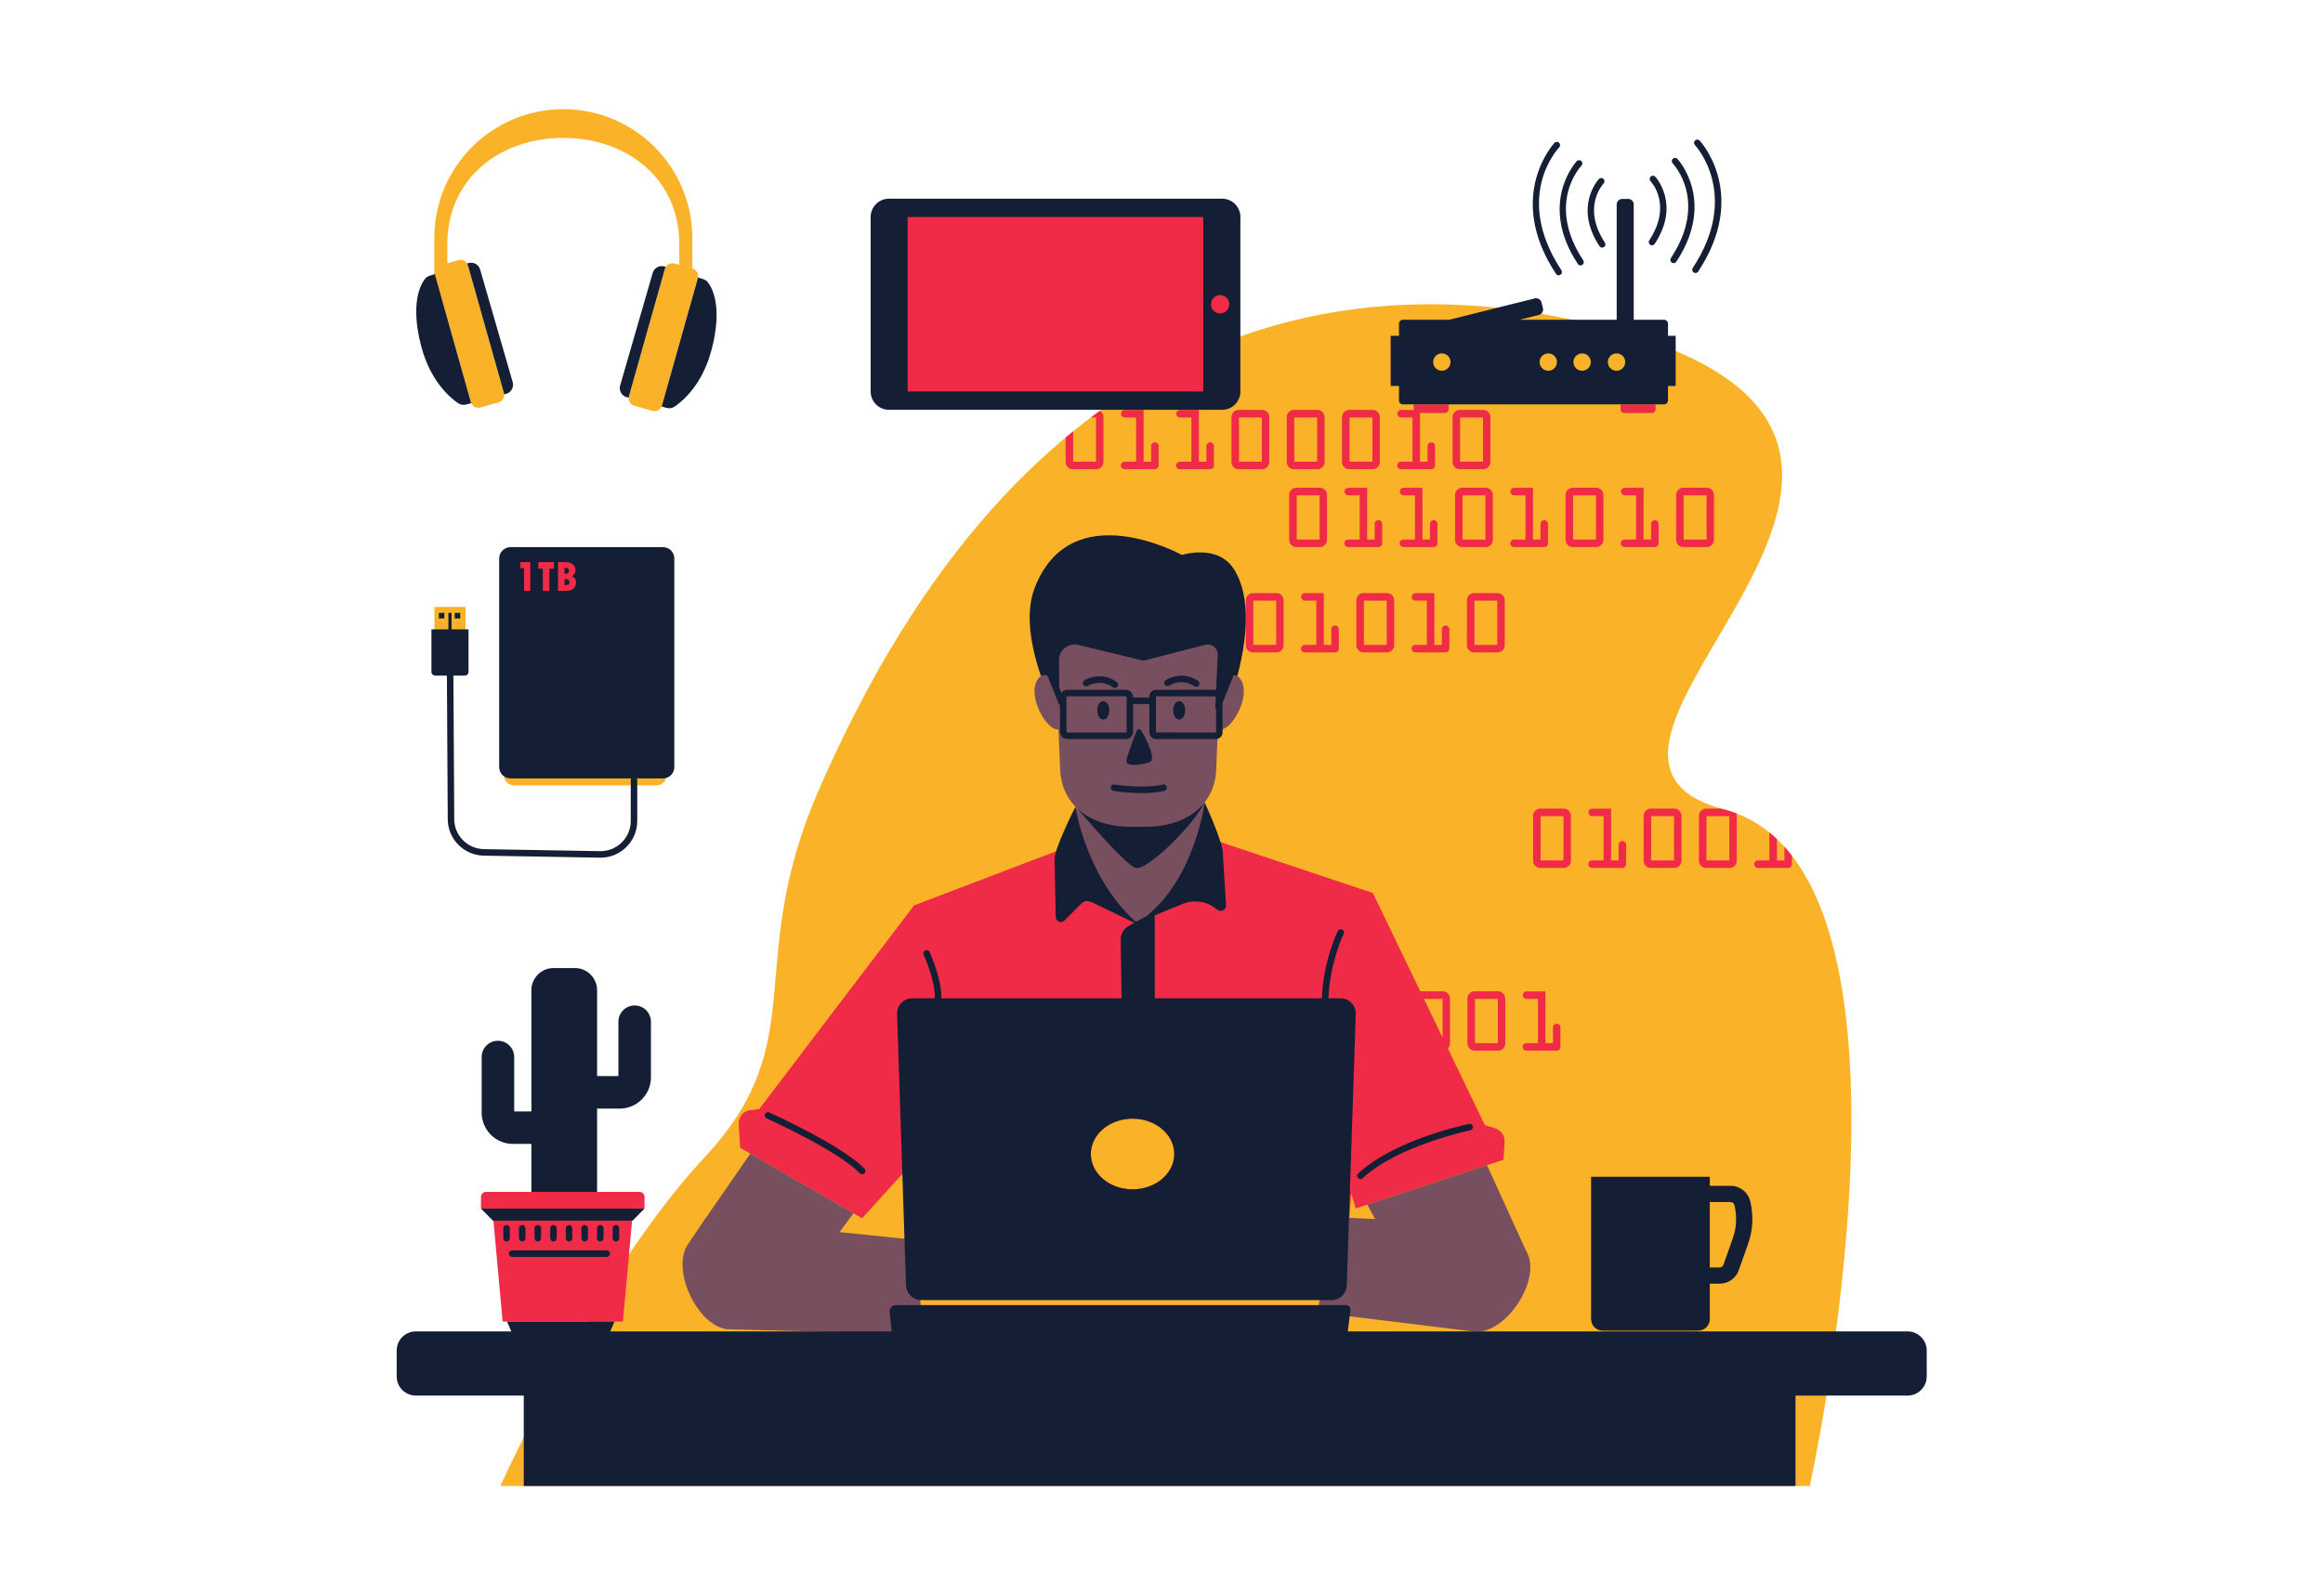 <svg xmlns="http://www.w3.org/2000/svg" xmlns:xlink="http://www.w3.org/1999/xlink" width="1080" zoomAndPan="magnify" viewBox="0 0 810 810" height="742" preserveAspectRatio="xMidYMid meet" version="1.0"><defs><clipPath id="id1"><path d="M 35.473 55.422 L 756 55.422 L 756 754.363 L 35.473 754.363 Z M 35.473 55.422 " clip-rule="nonzero"/></clipPath><clipPath id="id2"><path d="M 16.84 70 L 793.371 70 L 793.371 754.363 L 16.84 754.363 Z M 16.84 70 " clip-rule="nonzero"/></clipPath></defs><g clip-path="url(#id1)"><path fill="#fab328" d="M 148.641 398.699 L 76.465 398.699 C 73.582 398.699 71.254 396.371 71.254 393.496 L 71.254 384.48 C 71.254 381.605 73.582 379.277 76.465 379.277 L 148.641 379.277 C 151.516 379.277 153.844 381.605 153.844 384.48 L 153.844 393.496 C 153.844 396.371 151.516 398.699 148.641 398.699 Z M 35.977 337.254 L 35.977 308.09 L 51.797 308.09 L 51.797 337.254 C 51.797 338.293 50.953 339.133 49.918 339.133 L 37.859 339.133 C 36.82 339.133 35.977 338.293 35.977 337.254 Z M 166.992 136.367 L 166.887 136.34 L 166.887 120.871 C 166.887 84.727 137.57 55.422 101.406 55.422 C 65.242 55.422 35.93 84.727 35.93 120.871 L 35.93 151.129 L 39.555 151.129 L 54.492 204.152 C 55.082 206.23 57.238 207.438 59.312 206.855 L 68.535 204.262 C 70.617 203.672 71.824 201.512 71.242 199.441 L 53.012 134.754 C 52.422 132.68 50.27 131.473 48.188 132.055 L 42.547 133.645 L 42.547 123.711 C 42.547 90.941 68.906 70 101.406 70 C 133.918 70 160.262 90.941 160.262 123.711 L 160.262 134.473 L 157.77 133.77 C 155.688 133.188 153.535 134.395 152.953 136.473 L 134.719 201.156 C 134.137 203.234 135.344 205.387 137.422 205.977 L 146.645 208.57 C 148.719 209.152 150.879 207.945 151.469 205.875 L 169.691 141.188 C 170.277 139.113 169.066 136.953 166.992 136.367 Z M 341.031 157.262 L 343.367 159.594 L 361.414 141.555 L 359.078 139.223 Z M 361.234 133.238 L 358.898 130.902 L 340.852 148.941 L 343.184 151.277 Z M 733.98 754.363 L 69.477 754.363 C 69.477 754.363 117.672 646.891 173.137 587.453 C 228.602 528.023 192.25 490.312 230.977 401.238 C 334.824 162.371 497.516 131.926 629.445 166.102 C 853.105 224.027 577.508 381.016 690.504 410.879 C 803.5 440.742 733.98 754.363 733.98 754.363 " fill-opacity="1" fill-rule="nonzero"/></g><path fill="#ef2b47" d="M 140.031 605.043 L 62.219 605.043 C 60.781 605.043 59.617 606.207 59.617 607.641 L 59.617 613.52 L 65.379 613.52 L 70.605 670.879 L 131.648 670.879 L 136.871 613.52 L 142.633 613.52 L 142.633 607.641 C 142.633 606.207 141.469 605.043 140.031 605.043 Z M 411.484 585.816 C 411.484 575.914 402.004 567.879 390.309 567.879 C 378.613 567.879 369.129 575.914 369.129 585.816 C 369.129 595.723 378.613 603.754 390.309 603.754 C 402.004 603.754 411.484 595.723 411.484 585.816 Z M 538.203 507.074 L 547.648 526.652 L 547.648 507.074 Z M 579.113 579.621 L 578.586 588.703 L 503.59 613.453 L 501.242 605.812 L 496.953 665.02 L 484.613 665.406 L 485.555 656.688 C 485.875 655.238 484.93 653.828 483.625 653.828 L 304.223 653.828 L 293.953 573.312 L 253.059 618.438 L 191.152 582.652 L 190.426 570.598 C 190.211 567.023 192.832 563.914 196.387 563.52 L 200.797 563.035 L 279.453 459.582 L 397.09 414.789 L 512.27 453.332 L 536.34 503.219 L 547.781 503.219 C 548.766 503.219 549.613 503.582 550.336 504.309 C 551.051 505.031 551.418 505.891 551.418 506.891 L 551.418 529.68 C 551.418 530.68 551.059 531.539 550.355 532.258 L 569.098 571.117 L 574.406 572.793 C 577.348 573.719 579.289 576.531 579.113 579.621 Z M 639.934 209.676 L 653.777 209.676 C 654.875 209.676 655.77 208.789 655.77 207.691 L 655.77 205.266 L 637.953 205.266 L 637.953 207.691 C 637.953 208.789 638.836 209.676 639.934 209.676 Z M 434.762 160.746 C 438.238 160.746 441.066 157.922 441.066 154.449 C 441.066 150.973 438.238 148.148 434.762 148.148 C 431.293 148.148 428.457 150.973 428.457 154.449 C 428.457 157.922 431.293 160.746 434.762 160.746 Z M 427.848 108.516 L 274.508 108.516 L 274.508 200.379 L 427.848 200.379 Z M 605.574 519.703 C 605.043 519.703 604.594 519.891 604.223 520.27 C 603.852 520.645 603.672 521.086 603.672 521.602 L 603.672 529.539 L 599.863 529.539 L 599.863 503.266 L 590.289 503.266 C 589.762 503.266 589.305 503.449 588.938 503.816 C 588.566 504.195 588.383 504.641 588.383 505.168 C 588.383 505.695 588.566 506.145 588.938 506.516 C 589.305 506.887 589.762 507.074 590.289 507.074 L 596.047 507.074 L 596.047 529.539 L 590.199 529.539 C 589.672 529.539 589.215 529.723 588.844 530.086 C 588.477 530.449 588.293 530.887 588.293 531.402 C 588.293 531.93 588.477 532.383 588.844 532.773 C 589.215 533.152 589.672 533.348 590.199 533.348 L 605.574 533.348 C 606.105 533.348 606.551 533.164 606.922 532.789 C 607.293 532.418 607.48 531.973 607.48 531.445 L 607.48 521.602 C 607.48 521.074 607.293 520.625 606.922 520.258 C 606.551 519.887 606.105 519.703 605.574 519.703 Z M 575.707 507.074 L 564.094 507.074 L 564.094 529.539 L 575.707 529.539 Z M 578.395 504.309 C 579.109 505.031 579.473 505.891 579.473 506.891 L 579.473 529.68 C 579.473 530.691 579.109 531.551 578.395 532.27 C 577.672 532.988 576.809 533.348 575.797 533.348 L 563.957 533.348 C 562.93 533.348 562.062 532.988 561.348 532.27 C 560.637 531.551 560.277 530.691 560.277 529.68 L 560.277 506.891 C 560.277 505.891 560.645 505.031 561.371 504.309 C 562.094 503.582 562.953 503.219 563.957 503.219 L 575.84 503.219 C 576.82 503.219 577.672 503.582 578.395 504.309 Z M 721.148 429.852 L 721.148 436.789 L 717.34 436.789 L 717.34 425.953 C 716.109 424.785 714.84 423.668 713.531 422.602 L 713.531 436.789 L 707.676 436.789 C 707.148 436.789 706.699 436.973 706.332 437.336 C 705.961 437.699 705.777 438.137 705.777 438.652 C 705.777 439.18 705.961 439.633 706.332 440.023 C 706.699 440.402 707.148 440.598 707.676 440.598 L 723.055 440.598 C 723.582 440.598 724.039 440.414 724.406 440.039 C 724.777 439.672 724.961 439.223 724.961 438.695 L 724.961 434.406 C 723.734 432.832 722.465 431.309 721.148 429.852 Z M 693.184 414.324 L 681.574 414.324 L 681.574 436.789 L 693.184 436.789 Z M 696.727 412.887 C 696.867 413.281 696.953 413.691 696.953 414.141 L 696.953 436.93 C 696.953 437.941 696.594 438.805 695.879 439.52 C 695.156 440.238 694.289 440.598 693.277 440.598 L 681.434 440.598 C 680.41 440.598 679.543 440.238 678.832 439.52 C 678.117 438.805 677.766 437.941 677.766 436.93 L 677.766 414.141 C 677.766 413.141 678.129 412.281 678.852 411.559 C 679.578 410.832 680.441 410.469 681.434 410.469 L 689.047 410.469 C 689.527 410.605 690.008 410.746 690.504 410.879 C 692.645 411.445 694.715 412.121 696.727 412.887 Z M 665.129 414.324 L 653.516 414.324 L 653.516 436.789 L 665.129 436.789 Z M 667.816 411.559 C 668.539 412.281 668.895 413.141 668.895 414.141 L 668.895 436.93 C 668.895 437.941 668.539 438.805 667.816 439.52 C 667.102 440.238 666.23 440.598 665.219 440.598 L 653.383 440.598 C 652.352 440.598 651.484 440.238 650.777 439.52 C 650.066 438.805 649.707 437.941 649.707 436.93 L 649.707 414.141 C 649.707 413.141 650.07 412.281 650.801 411.559 C 651.523 410.832 652.383 410.469 653.383 410.469 L 665.27 410.469 C 666.25 410.469 667.102 410.832 667.816 411.559 Z M 638.891 426.953 C 638.363 426.953 637.91 427.141 637.539 427.52 C 637.168 427.895 636.988 428.344 636.988 428.852 L 636.988 436.789 L 633.176 436.789 L 633.176 410.516 L 623.605 410.516 C 623.07 410.516 622.629 410.699 622.25 411.066 C 621.883 411.445 621.699 411.891 621.699 412.418 C 621.699 412.949 621.883 413.395 622.25 413.766 C 622.629 414.137 623.07 414.324 623.605 414.324 L 629.367 414.324 L 629.367 436.789 L 623.516 436.789 C 622.984 436.789 622.531 436.973 622.16 437.336 C 621.797 437.699 621.609 438.137 621.609 438.652 C 621.609 439.18 621.797 439.633 622.16 440.023 C 622.531 440.402 622.984 440.598 623.516 440.598 L 638.891 440.598 C 639.418 440.598 639.867 440.414 640.238 440.039 C 640.609 439.672 640.797 439.223 640.797 438.695 L 640.797 428.852 C 640.797 428.324 640.609 427.875 640.238 427.508 C 639.867 427.137 639.418 426.953 638.891 426.953 Z M 609.02 414.324 L 597.41 414.324 L 597.41 436.789 L 609.02 436.789 Z M 611.707 411.559 C 612.426 412.281 612.781 413.141 612.781 414.141 L 612.781 436.93 C 612.781 437.941 612.426 438.805 611.707 439.52 C 610.988 440.238 610.125 440.598 609.113 440.598 L 597.27 440.598 C 596.246 440.598 595.371 440.238 594.664 439.52 C 593.953 438.805 593.594 437.941 593.594 436.93 L 593.594 414.141 C 593.594 413.141 593.957 412.281 594.688 411.559 C 595.41 410.832 596.27 410.469 597.27 410.469 L 609.156 410.469 C 610.137 410.469 610.988 410.832 611.707 411.559 Z M 563.82 327.379 L 575.426 327.379 L 575.426 304.91 L 563.82 304.91 Z M 563.684 301.055 L 575.566 301.055 C 576.547 301.055 577.398 301.418 578.121 302.145 C 578.836 302.867 579.195 303.734 579.195 304.73 L 579.195 327.516 C 579.195 328.527 578.836 329.391 578.121 330.113 C 577.398 330.828 576.535 331.184 575.523 331.184 L 563.684 331.184 C 562.656 331.184 561.785 330.828 561.074 330.113 C 560.363 329.391 560.008 328.527 560.008 327.516 L 560.008 304.73 C 560.008 303.734 560.371 302.867 561.098 302.145 C 561.82 301.418 562.68 301.055 563.684 301.055 Z M 533.812 327.379 C 533.285 327.379 532.828 327.559 532.461 327.922 C 532.09 328.285 531.906 328.723 531.906 329.238 C 531.906 329.766 532.09 330.223 532.461 330.609 C 532.828 330.992 533.285 331.184 533.812 331.184 L 549.191 331.184 C 549.719 331.184 550.168 331.004 550.535 330.633 C 550.906 330.262 551.094 329.816 551.094 329.285 L 551.094 319.445 C 551.094 318.91 550.906 318.465 550.535 318.094 C 550.168 317.723 549.719 317.543 549.191 317.543 C 548.656 317.543 548.207 317.73 547.836 318.105 C 547.469 318.488 547.285 318.93 547.285 319.445 L 547.285 327.379 L 543.477 327.379 L 543.477 301.102 L 533.902 301.102 C 533.375 301.102 532.922 301.293 532.555 301.66 C 532.18 302.031 531.996 302.48 531.996 303.008 C 531.996 303.539 532.18 303.988 532.555 304.352 C 532.922 304.73 533.375 304.91 533.902 304.91 L 539.664 304.91 L 539.664 327.379 Z M 507.707 327.379 L 519.32 327.379 L 519.32 304.91 L 507.707 304.91 Z M 507.57 301.055 L 519.453 301.055 C 520.438 301.055 521.285 301.418 522.008 302.145 C 522.723 302.867 523.082 303.734 523.082 304.73 L 523.082 327.516 C 523.082 328.527 522.723 329.391 522.008 330.113 C 521.285 330.828 520.422 331.184 519.41 331.184 L 507.57 331.184 C 506.543 331.184 505.672 330.828 504.961 330.113 C 504.25 329.391 503.898 328.527 503.898 327.516 L 503.898 304.73 C 503.898 303.734 504.258 302.867 504.984 302.145 C 505.711 301.418 506.574 301.055 507.57 301.055 Z M 487.363 301.102 L 477.789 301.102 C 477.262 301.102 476.812 301.293 476.441 301.66 C 476.074 302.031 475.887 302.48 475.887 303.008 C 475.887 303.539 476.074 303.988 476.441 304.352 C 476.812 304.73 477.262 304.91 477.789 304.91 L 483.555 304.91 L 483.555 327.379 L 477.699 327.379 C 477.172 327.379 476.723 327.559 476.352 327.922 C 475.98 328.285 475.793 328.723 475.793 329.238 C 475.793 329.766 475.98 330.223 476.352 330.609 C 476.723 330.992 477.172 331.184 477.699 331.184 L 493.078 331.184 C 493.605 331.184 494.059 331.004 494.422 330.633 C 494.801 330.262 494.98 329.816 494.98 329.285 L 494.98 319.445 C 494.98 318.91 494.801 318.465 494.422 318.094 C 494.059 317.723 493.605 317.543 493.078 317.543 C 492.551 317.543 492.102 317.73 491.73 318.105 C 491.359 318.488 491.172 318.93 491.172 319.445 L 491.172 327.379 L 487.363 327.379 Z M 451.594 327.379 L 463.207 327.379 L 463.207 304.91 L 451.594 304.91 Z M 451.457 301.055 L 463.348 301.055 C 464.328 301.055 465.18 301.418 465.895 302.145 C 466.617 302.867 466.973 303.734 466.973 304.73 L 466.973 327.516 C 466.973 328.527 466.617 329.391 465.895 330.113 C 465.18 330.828 464.312 331.184 463.297 331.184 L 451.457 331.184 C 450.43 331.184 449.562 330.828 448.855 330.113 C 448.137 329.391 447.785 328.527 447.785 327.516 L 447.785 304.73 C 447.785 303.734 448.148 302.867 448.871 302.145 C 449.602 301.418 450.461 301.055 451.457 301.055 Z M 421.594 327.379 C 421.059 327.379 420.609 327.559 420.238 327.922 C 419.867 328.285 419.688 328.723 419.688 329.238 C 419.688 329.766 419.867 330.223 420.238 330.609 C 420.609 330.992 421.059 331.184 421.594 331.184 L 436.965 331.184 C 437.492 331.184 437.945 331.004 438.316 330.633 C 438.688 330.262 438.875 329.816 438.875 329.285 L 438.875 319.445 C 438.875 318.91 438.688 318.465 438.316 318.094 C 437.945 317.723 437.492 317.543 436.965 317.543 C 436.438 317.543 435.988 317.73 435.617 318.105 C 435.246 318.488 435.059 318.93 435.059 319.445 L 435.059 327.379 L 431.25 327.379 L 431.25 301.102 L 421.676 301.102 C 421.148 301.102 420.699 301.293 420.332 301.66 C 419.961 302.031 419.777 302.48 419.777 303.008 C 419.777 303.539 419.961 303.988 420.332 304.352 C 420.699 304.73 421.148 304.91 421.676 304.91 L 427.441 304.91 L 427.441 327.379 Z M 393.535 327.379 C 393 327.379 392.551 327.559 392.184 327.922 C 391.82 328.285 391.629 328.723 391.629 329.238 C 391.629 329.766 391.82 330.223 392.184 330.609 C 392.551 330.992 393 331.184 393.535 331.184 L 408.914 331.184 C 409.441 331.184 409.891 331.004 410.262 330.633 C 410.629 330.262 410.816 329.816 410.816 329.285 L 410.816 319.445 C 410.816 318.91 410.629 318.465 410.262 318.094 C 409.891 317.723 409.441 317.543 408.914 317.543 C 408.379 317.543 407.93 317.73 407.562 318.105 C 407.191 318.488 407.004 318.93 407.004 319.445 L 407.004 327.379 L 403.191 327.379 L 403.191 301.102 L 393.625 301.102 C 393.094 301.102 392.645 301.293 392.281 301.66 C 391.902 302.031 391.723 302.48 391.723 303.008 C 391.723 303.539 391.902 303.988 392.281 304.352 C 392.645 304.73 393.094 304.91 393.625 304.91 L 399.391 304.91 L 399.391 327.379 Z M 367.434 327.379 L 379.043 327.379 L 379.043 304.91 L 367.434 304.91 Z M 364.684 330.113 C 363.973 329.391 363.621 328.527 363.621 327.516 L 363.621 304.73 C 363.621 303.734 363.98 302.867 364.707 302.145 C 365.438 301.418 366.293 301.055 367.293 301.055 L 379.176 301.055 C 380.16 301.055 381.008 301.418 381.73 302.145 C 382.445 302.867 382.805 303.734 382.805 304.73 L 382.805 327.516 C 382.805 328.527 382.445 329.391 381.73 330.113 C 381.008 330.828 380.148 331.184 379.133 331.184 L 367.293 331.184 C 366.266 331.184 365.395 330.828 364.684 330.113 Z M 681.621 251.438 L 670.004 251.438 L 670.004 273.902 L 681.621 273.902 Z M 681.715 277.711 L 669.871 277.711 C 668.848 277.711 667.973 277.352 667.262 276.629 C 666.555 275.914 666.195 275.047 666.195 274.035 L 666.195 251.246 C 666.195 250.254 666.559 249.391 667.289 248.664 C 668.012 247.941 668.871 247.578 669.871 247.578 L 681.758 247.578 C 682.738 247.578 683.59 247.941 684.309 248.664 C 685.027 249.391 685.383 250.254 685.383 251.246 L 685.383 274.035 C 685.383 275.047 685.027 275.914 684.309 276.629 C 683.59 277.352 682.727 277.711 681.715 277.711 Z M 654.031 264.625 C 653.656 265.008 653.477 265.453 653.477 265.965 L 653.477 273.902 L 649.664 273.902 L 649.664 247.621 L 640.094 247.621 C 639.566 247.621 639.109 247.809 638.746 248.18 C 638.371 248.551 638.188 248.996 638.188 249.531 C 638.188 250.059 638.371 250.508 638.746 250.879 C 639.109 251.246 639.566 251.438 640.094 251.438 L 645.855 251.438 L 645.855 273.902 L 640 273.902 C 639.473 273.902 639.023 274.082 638.648 274.445 C 638.285 274.805 638.098 275.246 638.098 275.758 C 638.098 276.289 638.285 276.746 638.648 277.129 C 639.023 277.516 639.473 277.711 640 277.711 L 655.379 277.711 C 655.906 277.711 656.355 277.523 656.734 277.152 C 657.098 276.781 657.285 276.332 657.285 275.805 L 657.285 265.965 C 657.285 265.438 657.098 264.988 656.734 264.617 C 656.355 264.242 655.906 264.059 655.379 264.059 C 654.852 264.059 654.402 264.25 654.031 264.625 Z M 625.508 251.438 L 613.898 251.438 L 613.898 273.902 L 625.508 273.902 Z M 625.602 277.711 L 613.758 277.711 C 612.734 277.711 611.867 277.352 611.152 276.629 C 610.441 275.914 610.09 275.047 610.09 274.035 L 610.09 251.246 C 610.09 250.254 610.445 249.391 611.176 248.664 C 611.902 247.941 612.766 247.578 613.758 247.578 L 625.645 247.578 C 626.625 247.578 627.48 247.941 628.195 248.664 C 628.918 249.391 629.277 250.254 629.277 251.246 L 629.277 274.035 C 629.277 275.047 628.918 275.914 628.195 276.629 C 627.48 277.352 626.613 277.711 625.602 277.711 Z M 600.621 277.152 C 600.988 276.781 601.172 276.332 601.172 275.805 L 601.172 265.965 C 601.172 265.438 600.988 264.988 600.621 264.617 C 600.25 264.242 599.801 264.059 599.266 264.059 C 598.738 264.059 598.289 264.25 597.922 264.625 C 597.551 265.008 597.363 265.453 597.363 265.965 L 597.363 273.902 L 593.551 273.902 L 593.551 247.621 L 583.98 247.621 C 583.453 247.621 583.004 247.809 582.633 248.18 C 582.262 248.551 582.074 248.996 582.074 249.531 C 582.074 250.059 582.262 250.508 582.633 250.879 C 583.004 251.246 583.453 251.438 583.98 251.438 L 589.742 251.438 L 589.742 273.902 L 583.891 273.902 C 583.359 273.902 582.914 274.082 582.543 274.445 C 582.172 274.805 581.984 275.246 581.984 275.758 C 581.984 276.289 582.172 276.746 582.543 277.129 C 582.914 277.516 583.359 277.711 583.891 277.711 L 599.266 277.711 C 599.801 277.711 600.25 277.523 600.621 277.152 Z M 569.398 251.438 L 557.785 251.438 L 557.785 273.902 L 569.398 273.902 Z M 569.535 247.578 C 570.52 247.578 571.367 247.941 572.082 248.664 C 572.805 249.391 573.164 250.254 573.164 251.246 L 573.164 274.035 C 573.164 275.047 572.805 275.914 572.082 276.629 C 571.367 277.352 570.5 277.711 569.488 277.711 L 557.652 277.711 C 556.621 277.711 555.754 277.352 555.043 276.629 C 554.328 275.914 553.977 275.047 553.977 274.035 L 553.977 251.246 C 553.977 250.254 554.34 249.391 555.062 248.664 C 555.789 247.941 556.652 247.578 557.652 247.578 Z M 527.781 273.902 C 527.254 273.902 526.801 274.082 526.43 274.445 C 526.059 274.805 525.879 275.246 525.879 275.758 C 525.879 276.289 526.059 276.746 526.43 277.129 C 526.801 277.516 527.254 277.711 527.781 277.711 L 543.152 277.711 C 543.688 277.711 544.137 277.523 544.508 277.152 C 544.875 276.781 545.066 276.332 545.066 275.805 L 545.066 265.965 C 545.066 265.438 544.875 264.988 544.508 264.617 C 544.137 264.242 543.688 264.059 543.152 264.059 C 542.625 264.059 542.176 264.25 541.809 264.625 C 541.438 265.008 541.25 265.453 541.25 265.965 L 541.25 273.902 L 537.438 273.902 L 537.438 247.621 L 527.867 247.621 C 527.34 247.621 526.891 247.809 526.52 248.18 C 526.148 248.551 525.969 248.996 525.969 249.531 C 525.969 250.059 526.148 250.508 526.52 250.879 C 526.891 251.246 527.34 251.438 527.867 251.438 L 533.629 251.438 L 533.629 273.902 Z M 513.75 264.625 C 513.379 265.008 513.199 265.453 513.199 265.965 L 513.199 273.902 L 509.383 273.902 L 509.383 247.621 L 499.816 247.621 C 499.281 247.621 498.832 247.809 498.469 248.18 C 498.094 248.551 497.91 248.996 497.91 249.531 C 497.91 250.059 498.094 250.508 498.469 250.879 C 498.832 251.246 499.281 251.438 499.816 251.438 L 505.578 251.438 L 505.578 273.902 L 499.727 273.902 C 499.199 273.902 498.742 274.082 498.371 274.445 C 498.008 274.805 497.82 275.246 497.82 275.758 C 497.82 276.289 498.008 276.746 498.371 277.129 C 498.742 277.516 499.199 277.711 499.727 277.711 L 515.102 277.711 C 515.633 277.711 516.082 277.523 516.449 277.152 C 516.82 276.781 517.008 276.332 517.008 275.805 L 517.008 265.965 C 517.008 265.438 516.82 264.988 516.449 264.617 C 516.082 264.242 515.633 264.059 515.102 264.059 C 514.574 264.059 514.121 264.25 513.75 264.625 Z M 485.234 251.438 L 473.621 251.438 L 473.621 273.902 L 485.234 273.902 Z M 485.367 247.578 C 486.348 247.578 487.199 247.941 487.922 248.664 C 488.637 249.391 488.996 250.254 488.996 251.246 L 488.996 274.035 C 488.996 275.047 488.637 275.914 487.922 276.629 C 487.199 277.352 486.336 277.711 485.324 277.711 L 473.484 277.711 C 472.457 277.711 471.586 277.352 470.875 276.629 C 470.164 275.914 469.805 275.047 469.805 274.035 L 469.805 251.246 C 469.805 250.254 470.172 249.391 470.898 248.664 C 471.621 247.941 472.48 247.578 473.484 247.578 Z M 556.547 234.383 L 568.16 234.383 L 568.16 211.918 L 556.547 211.918 Z M 553.801 237.121 C 553.09 236.402 552.738 235.535 552.738 234.523 L 552.738 211.738 C 552.738 210.742 553.102 209.883 553.824 209.152 C 554.551 208.434 555.414 208.066 556.41 208.066 L 568.297 208.066 C 569.273 208.066 570.129 208.434 570.848 209.152 C 571.562 209.883 571.926 210.742 571.926 211.738 L 571.926 234.523 C 571.926 235.535 571.562 236.402 570.848 237.121 C 570.129 237.84 569.262 238.199 568.25 238.199 L 556.41 238.199 C 555.383 238.199 554.516 237.84 553.801 237.121 Z M 526.543 234.383 C 526.012 234.383 525.562 234.574 525.191 234.938 C 524.82 235.293 524.633 235.73 524.633 236.246 C 524.633 236.773 524.82 237.234 525.191 237.617 C 525.562 238.004 526.012 238.199 526.543 238.199 L 541.918 238.199 C 542.445 238.199 542.898 238.012 543.27 237.641 C 543.641 237.27 543.828 236.82 543.828 236.293 L 543.828 226.453 C 543.828 225.926 543.641 225.477 543.27 225.105 C 542.898 224.73 542.445 224.551 541.918 224.551 C 541.387 224.551 540.941 224.738 540.57 225.113 C 540.199 225.496 540.012 225.938 540.012 226.453 L 540.012 234.383 L 536.203 234.383 L 536.203 209.676 L 548.789 209.676 C 549.883 209.676 550.773 208.789 550.773 207.691 L 550.773 205.266 L 532.957 205.266 L 532.957 207.691 C 532.957 207.836 533.016 207.973 533.047 208.109 L 526.629 208.109 C 526.102 208.109 525.652 208.297 525.281 208.668 C 524.914 209.039 524.73 209.492 524.73 210.02 C 524.73 210.547 524.914 210.996 525.281 211.367 C 525.652 211.738 526.102 211.918 526.629 211.918 L 532.391 211.918 L 532.391 234.383 Z M 500.434 234.383 L 512.051 234.383 L 512.051 211.918 L 500.434 211.918 Z M 497.691 237.121 C 496.984 236.402 496.625 235.535 496.625 234.523 L 496.625 211.738 C 496.625 210.742 496.988 209.883 497.719 209.152 C 498.438 208.434 499.301 208.066 500.301 208.066 L 512.188 208.066 C 513.168 208.066 514.02 208.434 514.734 209.152 C 515.457 209.883 515.812 210.742 515.812 211.738 L 515.812 234.523 C 515.812 235.535 515.457 236.402 514.734 237.121 C 514.02 237.84 513.156 238.199 512.137 238.199 L 500.301 238.199 C 499.27 238.199 498.402 237.84 497.691 237.121 Z M 472.387 234.383 L 483.988 234.383 L 483.988 211.918 L 472.387 211.918 Z M 469.637 237.121 C 468.926 236.402 468.57 235.535 468.57 234.523 L 468.57 211.738 C 468.57 210.742 468.934 209.883 469.66 209.152 C 470.383 208.434 471.246 208.066 472.246 208.066 L 484.129 208.066 C 485.113 208.066 485.961 208.434 486.684 209.152 C 487.398 209.883 487.758 210.742 487.758 211.738 L 487.758 234.523 C 487.758 235.535 487.398 236.402 486.684 237.121 C 485.961 237.84 485.102 238.199 484.086 238.199 L 472.246 238.199 C 471.219 238.199 470.348 237.84 469.637 237.121 Z M 444.328 234.383 L 455.938 234.383 L 455.938 211.918 L 444.328 211.918 Z M 440.512 211.738 C 440.512 210.742 440.875 209.883 441.605 209.152 C 442.328 208.434 443.188 208.066 444.188 208.066 L 456.074 208.066 C 457.055 208.066 457.906 208.434 458.625 209.152 C 459.344 209.883 459.707 210.742 459.707 211.738 L 459.707 234.523 C 459.707 235.535 459.344 236.402 458.625 237.121 C 457.906 237.84 457.043 238.199 456.031 238.199 L 444.188 238.199 C 443.164 238.199 442.297 237.84 441.582 237.121 C 440.871 236.402 440.512 235.535 440.512 234.523 Z M 427.793 234.383 L 423.98 234.383 L 423.98 208.109 L 414.41 208.109 C 413.883 208.109 413.434 208.297 413.062 208.668 C 412.691 209.039 412.504 209.492 412.504 210.02 C 412.504 210.547 412.691 210.996 413.062 211.367 C 413.434 211.738 413.883 211.918 414.41 211.918 L 420.172 211.918 L 420.172 234.383 L 414.32 234.383 C 413.789 234.383 413.34 234.574 412.973 234.938 C 412.602 235.293 412.414 235.73 412.414 236.246 C 412.414 236.773 412.602 237.234 412.973 237.617 C 413.34 238.004 413.789 238.199 414.32 238.199 L 429.695 238.199 C 430.223 238.199 430.672 238.012 431.043 237.641 C 431.418 237.27 431.602 236.82 431.602 236.293 L 431.602 226.453 C 431.602 225.926 431.418 225.477 431.043 225.105 C 430.672 224.73 430.223 224.551 429.695 224.551 C 429.168 224.551 428.719 224.738 428.352 225.113 C 427.973 225.496 427.793 225.938 427.793 226.453 Z M 386.262 234.383 C 385.734 234.383 385.285 234.574 384.914 234.938 C 384.547 235.293 384.355 235.73 384.355 236.246 C 384.355 236.773 384.547 237.234 384.914 237.617 C 385.285 238.004 385.734 238.199 386.262 238.199 L 401.641 238.199 C 402.168 238.199 402.617 238.012 402.992 237.641 C 403.363 237.27 403.543 236.82 403.543 236.293 L 403.543 226.453 C 403.543 225.926 403.363 225.477 402.992 225.105 C 402.617 224.73 402.168 224.551 401.641 224.551 C 401.113 224.551 400.664 224.738 400.293 225.113 C 399.922 225.496 399.734 225.938 399.734 226.453 L 399.734 234.383 L 395.926 234.383 L 395.926 208.109 L 386.352 208.109 C 385.824 208.109 385.375 208.297 385.008 208.668 C 384.637 209.039 384.449 209.492 384.449 210.02 C 384.449 210.547 384.637 210.996 385.008 211.367 C 385.375 211.738 385.824 211.918 386.352 211.918 L 392.117 211.918 L 392.117 234.383 Z M 356.348 222.082 L 356.348 234.523 C 356.348 235.535 356.699 236.402 357.418 237.121 C 358.125 237.84 358.992 238.199 360.02 238.199 L 371.859 238.199 C 372.875 238.199 373.742 237.84 374.457 237.121 C 375.18 236.402 375.535 235.535 375.535 234.523 L 375.535 211.738 C 375.535 210.742 375.18 209.883 374.457 209.152 C 374.227 208.918 373.973 208.734 373.703 208.57 C 372.188 209.668 370.684 210.789 369.172 211.918 L 371.77 211.918 L 371.77 234.383 L 360.16 234.383 L 360.16 218.957 C 358.891 219.984 357.617 221.027 356.348 222.082 Z M 89.344 301.617 L 96.008 301.617 L 96.008 290.348 L 97.051 290.348 L 97.051 301.617 L 103.039 301.617 C 104.891 301.617 106.43 301.09 107.625 300.047 C 108.859 298.969 109.508 297.484 109.508 295.754 C 109.508 294.402 109.102 293.25 108.328 292.379 C 109.062 291.359 109.258 290.293 109.258 289.449 C 109.258 287.801 108.621 286.355 107.418 285.281 C 106.23 284.223 104.484 283.707 102.074 283.707 L 87.078 283.707 L 87.078 290.348 L 89.344 290.348 Z M 79.832 290.074 L 77.969 290.074 L 77.969 283.707 L 86.297 283.707 L 86.297 301.617 L 79.832 301.617 L 79.832 290.074 " fill-opacity="1" fill-rule="nonzero"/><path fill="#784f5e" d="M 426.906 407.312 L 426.906 426.383 L 436.133 433.551 C 436.133 433.551 404.562 468.277 393.152 468.277 C 381.816 468.277 350.781 436.297 350.781 436.297 L 361.289 428.719 L 361.289 409.469 C 356.754 404.793 353.898 398.57 353.559 390.789 L 352.723 370.352 C 346.605 370.906 336.766 353.34 342.039 345.059 C 345.023 340.371 348.832 343.523 351.789 347.594 L 350.727 321.551 C 350.32 312.461 357.586 304.875 366.688 304.875 L 419.633 304.875 C 428.73 304.875 435.992 312.461 435.594 321.551 L 434.246 354.445 C 436.254 348.926 440.957 338.254 445.285 345.059 C 450.855 353.809 439.555 372.934 433.609 370.078 L 432.762 390.789 C 432.469 397.43 430.332 402.93 426.906 407.312 Z M 248.66 615.898 L 196.316 585.633 L 173.613 618.445 L 173.566 618.438 L 164.648 631.633 C 155.973 644.477 169.395 673.207 184.82 674.801 L 322.973 678.316 L 323.707 671.191 L 283.625 671.191 L 282.348 657.934 C 281.879 655.852 283.246 653.828 285.105 653.828 L 325.504 653.828 L 327.516 634.32 L 241.602 625.461 Z M 564.453 676.043 L 484.523 666.273 L 485.555 656.688 C 485.875 655.238 484.93 653.828 483.625 653.828 L 427.52 653.828 L 429.234 615.086 L 513.41 618.82 L 509.457 611.52 L 570.199 591.473 L 589.246 633.203 L 590.73 636.301 C 597.434 650.281 579.941 676.73 564.453 676.043 " fill-opacity="1" fill-rule="nonzero"/><g clip-path="url(#id2)"><path fill="#141f35" d="M 126.461 623.508 L 126.461 628.57 C 126.461 629.48 127.203 630.219 128.113 630.219 C 129.023 630.219 129.762 629.48 129.762 628.57 L 129.762 623.508 C 129.762 622.598 129.023 621.859 128.113 621.859 C 127.203 621.859 126.461 622.598 126.461 623.508 Z M 121.832 628.57 L 121.832 623.508 C 121.832 622.598 121.094 621.859 120.176 621.859 C 119.266 621.859 118.527 622.598 118.527 623.508 L 118.527 628.57 C 118.527 629.48 119.266 630.219 120.176 630.219 C 121.094 630.219 121.832 629.48 121.832 628.57 Z M 113.906 628.57 L 113.906 623.508 C 113.906 622.598 113.164 621.859 112.254 621.859 C 111.34 621.859 110.598 622.598 110.598 623.508 L 110.598 628.57 C 110.598 629.48 111.34 630.219 112.254 630.219 C 113.164 630.219 113.906 629.48 113.906 628.57 Z M 105.969 628.57 L 105.969 623.508 C 105.969 622.598 105.23 621.859 104.32 621.859 C 103.402 621.859 102.672 622.598 102.672 623.508 L 102.672 628.57 C 102.672 629.48 103.402 630.219 104.32 630.219 C 105.23 630.219 105.969 629.48 105.969 628.57 Z M 98.043 628.57 L 98.043 623.508 C 98.043 622.598 97.309 621.859 96.391 621.859 C 95.48 621.859 94.742 622.598 94.742 623.508 L 94.742 628.57 C 94.742 629.48 95.48 630.219 96.391 630.219 C 97.309 630.219 98.043 629.48 98.043 628.57 Z M 90.113 628.57 L 90.113 623.508 C 90.113 622.598 89.371 621.859 88.457 621.859 C 87.547 621.859 86.809 622.598 86.809 623.508 L 86.809 628.57 C 86.809 629.48 87.547 630.219 88.457 630.219 C 89.371 630.219 90.113 629.48 90.113 628.57 Z M 82.184 628.57 L 82.184 623.508 C 82.184 622.598 81.445 621.859 80.535 621.859 C 79.617 621.859 78.879 622.598 78.879 623.508 L 78.879 628.57 C 78.879 629.48 79.617 630.219 80.535 630.219 C 81.445 630.219 82.184 629.48 82.184 628.57 Z M 74.25 623.508 C 74.25 622.598 73.508 621.859 72.598 621.859 C 71.691 621.859 70.949 622.598 70.949 623.508 L 70.949 628.57 C 70.949 629.48 71.691 630.219 72.598 630.219 C 73.508 630.219 74.25 629.48 74.25 628.57 Z M 75.395 638.051 L 123.461 638.051 C 124.375 638.051 125.113 637.309 125.113 636.398 C 125.113 635.484 124.375 634.746 123.461 634.746 L 75.395 634.746 C 74.48 634.746 73.746 635.484 73.746 636.398 C 73.746 637.309 74.48 638.051 75.395 638.051 Z M 415.418 343.008 C 412.414 342.992 409.473 343.75 407.113 345.289 C 406.348 345.793 406.137 346.816 406.633 347.582 C 407.129 348.34 408.156 348.559 408.918 348.055 C 410.695 346.891 413.039 346.23 415.344 346.309 C 417.648 346.363 419.949 347.102 421.66 348.344 C 421.949 348.559 422.289 348.66 422.625 348.66 C 423.141 348.66 423.637 348.426 423.965 347.98 C 424.496 347.242 424.332 346.211 423.602 345.676 C 421.324 344.023 418.418 343.074 415.418 343.008 Z M 374.328 343.355 C 371.328 343.172 368.348 343.902 365.902 345.355 C 365.121 345.824 364.867 346.836 365.332 347.617 C 365.793 348.398 366.809 348.656 367.598 348.195 C 369.453 347.082 371.832 346.539 374.141 346.652 C 376.43 346.781 378.672 347.598 380.297 348.891 C 380.602 349.133 380.965 349.25 381.324 349.25 C 381.809 349.25 382.289 349.035 382.617 348.629 C 383.188 347.914 383.066 346.879 382.355 346.309 C 380.176 344.574 377.328 343.523 374.328 343.355 Z M 379.23 399.594 C 379.086 400.492 379.691 401.34 380.59 401.492 C 381.004 401.559 387.555 402.621 394.949 402.621 C 398.801 402.621 402.883 402.328 406.445 401.469 C 407.332 401.25 407.875 400.359 407.656 399.473 C 407.445 398.59 406.547 398.035 405.668 398.262 C 395.926 400.625 381.277 398.262 381.129 398.238 C 380.215 398.074 379.375 398.699 379.23 399.594 Z M 204.59 567.734 C 204.953 567.906 241.234 584.336 251.859 595.59 C 252.18 595.93 252.617 596.105 253.055 596.105 C 253.461 596.105 253.871 595.961 254.191 595.656 C 254.855 595.035 254.887 593.992 254.262 593.324 C 243.199 581.602 207.465 565.414 205.949 564.727 C 205.109 564.352 204.141 564.727 203.766 565.551 C 203.387 566.383 203.758 567.363 204.59 567.734 Z M 505.973 598.551 C 506.375 598.551 506.781 598.406 507.102 598.109 C 524.871 581.531 561.352 573.863 561.715 573.785 C 562.609 573.605 563.184 572.73 563.004 571.84 C 562.82 570.941 561.941 570.371 561.051 570.555 C 559.52 570.871 523.301 578.473 504.844 595.695 C 504.18 596.312 504.141 597.363 504.766 598.027 C 505.09 598.375 505.531 598.551 505.973 598.551 Z M 433.535 332.539 C 433.699 329.082 430.473 326.461 427.125 327.324 L 395.863 335.398 C 395.863 335.398 375.816 330.512 362.781 327.383 C 357.762 326.184 352.957 330.008 353 335.164 L 353.117 349.098 L 354.164 351.723 C 354.844 350.777 355.953 350.156 357.211 350.156 L 386.855 350.156 C 388.918 350.156 390.598 351.836 390.598 353.898 L 390.598 354.094 L 398.863 354.094 L 398.863 353.531 C 398.863 351.676 400.371 350.156 402.227 350.156 L 432.625 350.156 C 432.656 350.156 432.68 350.172 432.711 350.172 Z M 432.691 359.297 C 432.656 359.438 432.613 359.582 432.586 359.715 L 432.258 359.879 L 432.555 353.531 L 402.227 353.461 L 402.168 371.801 L 432.625 371.859 L 432.691 371.801 Z M 387.293 353.898 C 387.293 353.664 387.098 353.461 386.855 353.461 L 357.211 353.461 C 356.961 353.461 356.77 353.664 356.77 353.898 L 356.77 371.422 C 356.77 371.664 356.961 371.859 357.211 371.859 L 386.855 371.859 C 387.098 371.859 387.293 371.664 387.293 371.422 Z M 441.914 289.152 C 449.023 300.539 449.848 319.016 443.496 343.211 C 442.828 342.832 442.164 342.805 441.5 343.016 L 435.992 356.82 L 435.992 371.801 C 435.992 373.656 434.484 375.164 432.625 375.164 L 402.227 375.164 C 400.371 375.164 398.863 373.656 398.863 371.801 L 398.863 357.391 L 390.598 357.391 L 390.598 371.422 C 390.598 373.484 388.918 375.164 386.855 375.164 L 357.211 375.164 C 355.148 375.164 353.469 373.484 353.469 371.422 L 353.469 357.934 C 353.16 357.758 352.902 357.473 352.766 357.121 L 347.203 343.184 C 346.055 342.629 344.902 342.535 343.809 343.203 C 339.387 330.277 335.367 312.32 340.539 298.703 C 358.887 250.406 415.375 281.723 415.375 281.723 C 415.375 281.723 433.574 275.793 441.914 289.152 Z M 674.621 136.031 C 674.117 136.797 674.332 137.82 675.094 138.316 C 675.375 138.508 675.691 138.59 676 138.59 C 676.539 138.59 677.066 138.328 677.383 137.852 C 703.316 98.449 678.383 71.629 678.129 71.363 C 677.496 70.707 676.453 70.684 675.793 71.312 C 675.133 71.945 675.113 72.988 675.746 73.648 C 675.98 73.891 699.125 98.809 674.621 136.031 Z M 664.008 133.309 C 664.285 133.496 664.602 133.582 664.91 133.582 C 665.449 133.582 665.977 133.32 666.293 132.836 C 686.633 101.941 667.031 80.859 666.832 80.652 C 666.203 79.992 665.164 79.969 664.504 80.598 C 663.844 81.223 663.816 82.273 664.441 82.934 C 665.184 83.707 682.387 102.391 663.531 131.023 C 663.031 131.789 663.242 132.812 664.008 133.309 Z M 653.031 124.258 C 653.316 124.445 653.633 124.527 653.941 124.527 C 654.477 124.527 655.004 124.27 655.32 123.785 C 668.578 103.652 655.73 89.84 655.598 89.707 C 654.969 89.043 653.93 89.02 653.273 89.652 C 652.613 90.277 652.59 91.32 653.207 91.98 C 653.668 92.465 664.328 104.102 652.566 121.969 C 652.062 122.734 652.273 123.758 653.031 124.258 Z M 606.59 139.75 C 606.902 139.75 607.215 139.664 607.5 139.477 C 608.258 138.98 608.469 137.953 607.965 137.191 C 583.52 100.055 605.887 75.82 606.852 74.801 C 607.473 74.141 607.449 73.098 606.789 72.473 C 606.133 71.844 605.09 71.867 604.461 72.52 C 604.203 72.789 579.273 99.609 605.207 139.008 C 605.527 139.488 606.051 139.75 606.59 139.75 Z M 616.301 133.996 C 616.617 134.48 617.137 134.742 617.68 134.742 C 617.988 134.742 618.305 134.648 618.582 134.469 C 619.348 133.965 619.559 132.945 619.055 132.18 C 600.207 103.551 617.398 84.871 618.145 84.09 C 618.77 83.43 618.75 82.387 618.09 81.758 C 617.43 81.125 616.387 81.148 615.754 81.812 C 615.555 82.016 595.953 103.102 616.301 133.996 Z M 628.645 125.688 C 628.957 125.688 629.27 125.602 629.555 125.414 C 630.312 124.91 630.527 123.891 630.023 123.129 C 618.262 105.258 628.914 93.637 629.379 93.145 C 630.004 92.484 629.98 91.441 629.324 90.809 C 628.664 90.18 627.621 90.203 626.988 90.863 C 626.855 90.996 614.016 104.809 627.27 124.941 C 627.586 125.426 628.113 125.688 628.645 125.688 Z M 142.633 613.52 L 59.617 613.52 L 65.691 619.641 L 136.562 619.641 Z M 145.879 518.668 C 145.879 514.109 142.188 510.414 137.625 510.414 C 133.062 510.414 129.367 514.109 129.367 518.668 L 129.367 546.262 L 118.547 546.262 L 118.547 502.664 C 118.547 496.457 113.512 491.418 107.293 491.418 L 96.457 491.418 C 90.238 491.418 85.207 496.457 85.207 502.664 L 85.207 564.195 L 76.48 564.195 L 76.48 536.59 C 76.48 532.031 72.789 528.34 68.227 528.34 C 63.672 528.34 59.969 532.031 59.969 536.59 L 59.969 564.836 C 59.969 573.586 67.09 580.699 75.844 580.699 L 85.207 580.699 L 85.207 605.043 L 118.547 605.043 L 118.547 562.773 L 130.004 562.773 C 138.758 562.773 145.879 555.656 145.879 546.906 Z M 683.273 610.203 L 683.273 643.391 L 688.285 643.391 C 689.137 643.391 689.902 642.852 690.188 642.043 L 694.914 628.719 C 696.855 623.254 697.152 617.383 695.773 611.746 C 695.559 610.84 694.75 610.203 693.816 610.203 Z M 683.273 601.953 L 693.816 601.953 C 698.566 601.953 702.672 605.18 703.801 609.793 C 705.555 616.996 705.172 624.496 702.695 631.48 L 697.973 644.805 C 696.516 648.898 692.625 651.645 688.285 651.645 L 683.273 651.645 L 683.273 669.609 C 683.273 672.867 680.629 675.504 677.375 675.504 L 628.918 675.504 C 625.66 675.504 623.023 672.867 623.023 669.609 L 623.023 597.379 L 683.273 597.379 Z M 411.484 585.816 C 411.484 575.914 402.004 567.879 390.309 567.879 C 378.613 567.879 369.129 575.914 369.129 585.816 C 369.129 595.723 378.613 603.754 390.309 603.754 C 402.004 603.754 411.484 595.723 411.484 585.816 Z M 486.402 506.781 C 487.102 487.84 494.164 473.27 494.484 472.621 C 494.883 471.801 495.875 471.461 496.699 471.863 C 497.512 472.27 497.852 473.258 497.449 474.074 C 497.371 474.227 490.434 488.586 489.711 506.781 L 495.922 506.781 C 500.254 506.781 503.73 510.367 503.582 514.695 L 499.023 652.566 C 498.887 656.699 495.496 659.977 491.359 659.977 L 283.008 659.977 C 278.871 659.977 275.484 656.699 275.348 652.566 L 270.785 514.695 C 270.645 510.367 274.113 506.781 278.453 506.781 L 289.93 506.781 C 290.359 498.02 284.336 484.785 284.277 484.648 C 283.895 483.82 284.25 482.844 285.082 482.461 C 285.914 482.078 286.891 482.441 287.273 483.27 C 287.539 483.855 293.617 497.207 293.234 506.781 L 384.715 506.781 L 384.301 477.035 C 384.262 474.113 385.832 471.406 388.398 469.996 L 391.23 468.438 L 373.117 459.699 C 369.77 458 366.832 456.164 364.328 458.68 L 355.738 467.301 C 354.129 468.914 351.375 467.812 351.328 465.531 L 350.73 436.598 C 350.125 431.539 361.289 409.629 361.289 409.629 C 361.289 409.629 366.703 445.383 392.008 468.004 L 397.496 464.984 C 422.18 445.008 426.906 407.375 426.906 407.375 C 426.906 407.375 436.691 428.496 436.133 433.551 L 437.766 459.484 C 437.91 461.785 435.312 463.223 433.445 461.875 L 431.328 460.359 C 427.27 457.438 421.258 456.762 416.258 458.656 L 401.586 464.652 L 401.586 506.781 Z M 783.656 675.875 L 499.543 675.875 L 500.84 665.371 C 501.219 663.922 500.125 662.508 498.629 662.508 L 270.238 662.508 C 268.09 662.508 266.527 664.535 267.066 666.613 L 268.09 675.875 L 125.23 675.875 L 127.359 670.879 L 72.859 670.879 L 74.996 675.875 L 26.555 675.875 C 21.188 675.875 16.84 680.223 16.84 685.59 L 16.84 698.734 C 16.84 704.102 21.188 708.449 26.555 708.449 L 81.328 708.449 L 81.328 754.363 L 726.773 754.363 L 726.773 708.449 L 783.656 708.449 C 789.02 708.449 793.371 704.102 793.371 698.734 L 793.371 685.59 C 793.371 680.223 789.02 675.875 783.656 675.875 Z M 398.977 386.91 C 402.555 385.613 397.426 375.566 394.785 370.867 C 394.207 369.84 392.797 369.938 392.371 371.023 C 390.613 375.578 387.148 384.758 387.18 386.562 C 387.215 388.996 394.293 388.613 398.977 386.91 Z M 375.453 355.895 C 373.758 355.895 372.387 357.992 372.387 360.582 C 372.387 363.172 373.758 365.27 375.453 365.27 C 377.145 365.27 378.516 363.172 378.516 360.582 C 378.516 357.992 377.145 355.895 375.453 355.895 Z M 413.961 355.895 C 412.27 355.895 410.891 357.992 410.891 360.582 C 410.891 363.172 412.27 365.27 413.961 365.27 C 415.648 365.27 417.02 363.172 417.02 360.582 C 417.02 357.992 415.648 355.895 413.961 355.895 Z M 391.945 440.555 C 397.727 442.312 421.891 418.047 426.469 407.883 C 420.047 415.664 409.344 419.68 397.262 419.68 L 389.059 419.68 C 378.52 419.68 369.039 416.629 362.52 410.691 C 370.691 420.273 387.195 439.102 391.945 440.555 Z M 357.867 405.168 C 357.867 405.168 357.902 405.215 357.969 405.297 C 357.938 405.254 357.922 405.211 357.891 405.168 Z M 596.883 183.797 C 596.883 186.227 598.855 188.199 601.285 188.199 C 603.719 188.199 605.691 186.227 605.691 183.797 C 605.691 181.363 603.719 179.395 601.285 179.395 C 598.855 179.395 596.883 181.363 596.883 183.797 Z M 614.062 183.797 C 614.062 186.227 616.039 188.199 618.465 188.199 C 620.906 188.199 622.875 186.227 622.875 183.797 C 622.875 181.363 620.906 179.395 618.465 179.395 C 616.039 179.395 614.062 181.363 614.062 183.797 Z M 631.527 183.797 C 631.527 186.227 633.504 188.199 635.938 188.199 C 638.371 188.199 640.34 186.227 640.34 183.797 C 640.34 181.363 638.371 179.395 635.938 179.395 C 633.504 179.395 631.527 181.363 631.527 183.797 Z M 551.684 183.797 C 551.684 181.363 549.711 179.395 547.277 179.395 C 544.848 179.395 542.875 181.363 542.875 183.797 C 542.875 186.227 544.848 188.199 547.277 188.199 C 549.711 188.199 551.684 186.227 551.684 183.797 Z M 525.531 195.941 L 521.316 195.941 L 521.316 170.457 L 525.531 170.457 L 525.531 164.309 C 525.531 163.211 526.422 162.324 527.516 162.324 L 550.98 162.324 L 594.434 151.488 C 595.949 151.105 597.488 152.027 597.867 153.543 L 598.594 156.449 C 598.969 157.965 598.047 159.5 596.531 159.879 L 586.727 162.324 L 636.016 162.324 L 636.016 103.809 C 636.016 102.246 637.285 100.977 638.844 100.977 L 641.84 100.977 C 643.406 100.977 644.672 102.246 644.672 103.809 L 644.672 162.324 L 660.074 162.324 C 661.168 162.324 662.059 163.211 662.059 164.309 L 662.059 170.457 L 665.961 170.457 L 665.961 195.941 L 662.059 195.941 L 662.059 203.285 C 662.059 204.383 661.168 205.266 660.074 205.266 L 527.516 205.266 C 526.422 205.266 525.531 204.383 525.531 203.285 Z M 276.16 198.73 L 426.195 198.73 L 426.195 110.164 L 276.16 110.164 Z M 430.109 154.449 C 430.109 157.012 432.195 159.098 434.762 159.098 C 437.328 159.098 439.414 157.012 439.414 154.449 C 439.414 151.883 437.328 149.801 434.762 149.801 C 432.195 149.801 430.109 151.883 430.109 154.449 Z M 257.395 198.754 L 257.395 110.141 C 257.395 105.012 261.559 100.855 266.691 100.855 L 435.75 100.855 C 440.883 100.855 445.039 105.012 445.039 110.141 L 445.039 198.754 C 445.039 203.883 440.883 208.039 435.75 208.039 L 266.691 208.039 C 261.559 208.039 257.395 203.883 257.395 198.754 Z M 38.234 311.137 L 38.234 313.941 L 41.035 313.941 L 41.035 311.137 Z M 46.289 311.137 L 46.289 313.941 L 49.094 313.941 L 49.094 311.137 Z M 107.855 295.754 C 107.855 294.18 107.148 293.109 105.723 292.547 C 106.977 291.766 107.609 290.734 107.609 289.449 C 107.609 288.262 107.176 287.285 106.316 286.508 C 105.453 285.738 104.039 285.355 102.074 285.355 L 98.707 285.355 L 98.707 299.969 L 103.039 299.969 C 104.488 299.969 105.656 299.582 106.535 298.805 C 107.418 298.035 107.855 297.016 107.855 295.754 Z M 96.645 285.355 L 88.73 285.355 L 88.73 288.691 L 91 288.691 L 91 299.969 L 94.359 299.969 L 94.359 288.691 L 96.645 288.691 Z M 84.641 285.355 L 79.617 285.355 L 79.617 288.426 L 81.48 288.426 L 81.48 299.969 L 84.641 299.969 Z M 152 395.152 L 138.66 395.152 C 138.82 395.406 138.934 395.684 138.934 396.004 L 138.934 416.73 C 138.934 421.781 136.949 426.504 133.352 430.035 C 129.836 433.496 125.207 435.391 120.285 435.391 C 120.172 435.391 120.062 435.383 119.945 435.383 L 61.078 434.363 C 51.133 434.195 43.082 426.27 42.754 416.324 L 42.324 342.973 L 36.359 342.973 C 35.32 342.973 34.48 342.129 34.48 341.094 L 34.48 319.496 L 43.086 319.496 L 43.086 311.137 L 44.688 311.137 L 44.688 319.496 L 53.297 319.496 L 53.297 341.094 C 53.297 342.129 52.453 342.973 51.422 342.973 L 45.621 342.973 L 46.055 416.258 C 46.32 424.402 52.945 430.922 61.133 431.059 L 120.008 432.086 C 124.133 432.141 128.074 430.594 131.035 427.684 C 133.996 424.773 135.629 420.883 135.629 416.73 L 135.629 396.004 C 135.629 395.684 135.75 395.406 135.902 395.152 L 74.602 395.152 C 71.43 395.152 68.852 392.578 68.852 389.402 L 68.852 283.5 C 68.852 280.328 71.43 277.75 74.602 277.75 L 152 277.75 C 155.18 277.75 157.75 280.328 157.75 283.5 L 157.75 389.402 C 157.75 392.578 155.18 395.152 152 395.152 Z M 102.301 293.961 L 102.02 293.961 L 102.02 297.125 C 102.863 297.105 103.488 296.98 103.914 296.73 C 104.332 296.488 104.539 296.09 104.539 295.523 C 104.539 294.48 103.793 293.961 102.301 293.961 Z M 104.246 289.77 C 104.246 289.176 104.066 288.762 103.715 288.531 C 103.363 288.297 102.797 288.176 102.02 288.156 L 102.02 291.309 C 103.5 291.273 104.246 290.758 104.246 289.77 Z M 48.078 204.711 C 49.23 205.484 50.664 205.727 52.012 205.371 L 54.691 204.656 C 54.617 204.492 54.547 204.332 54.492 204.152 L 36.27 139.469 C 36.23 139.355 36.227 139.234 36.207 139.125 L 33.43 140.027 C 32.527 140.324 31.727 140.863 31.156 141.621 C 28.777 144.75 23.688 154.461 29.305 175.805 C 33.969 193.535 43.871 201.859 48.078 204.711 Z M 71.242 199.441 C 71.309 199.695 71.352 199.941 71.367 200.199 L 72.363 199.93 C 74.945 199.238 76.465 196.559 75.719 193.988 L 59.18 136.812 C 58.43 134.219 55.676 132.758 53.102 133.602 L 52.562 133.777 C 52.746 134.078 52.91 134.402 53.012 134.754 Z M 151.266 206.371 L 153.949 207.086 C 155.293 207.445 156.727 207.203 157.879 206.418 C 162.09 203.574 171.988 195.25 176.652 177.52 C 182.273 156.176 177.188 146.469 174.809 143.34 C 174.234 142.582 173.434 142.043 172.527 141.742 L 169.75 140.84 C 169.734 140.957 169.727 141.07 169.691 141.188 L 151.469 205.875 C 151.414 206.051 151.34 206.207 151.266 206.371 Z M 130.242 195.703 L 146.777 138.531 C 147.531 135.934 150.285 134.48 152.855 135.316 L 153.395 135.492 C 153.215 135.797 153.051 136.117 152.953 136.473 L 134.719 201.156 C 134.652 201.41 134.609 201.664 134.59 201.914 L 133.598 201.648 C 131.012 200.957 129.496 198.277 130.242 195.703 " fill-opacity="1" fill-rule="nonzero"/></g></svg>